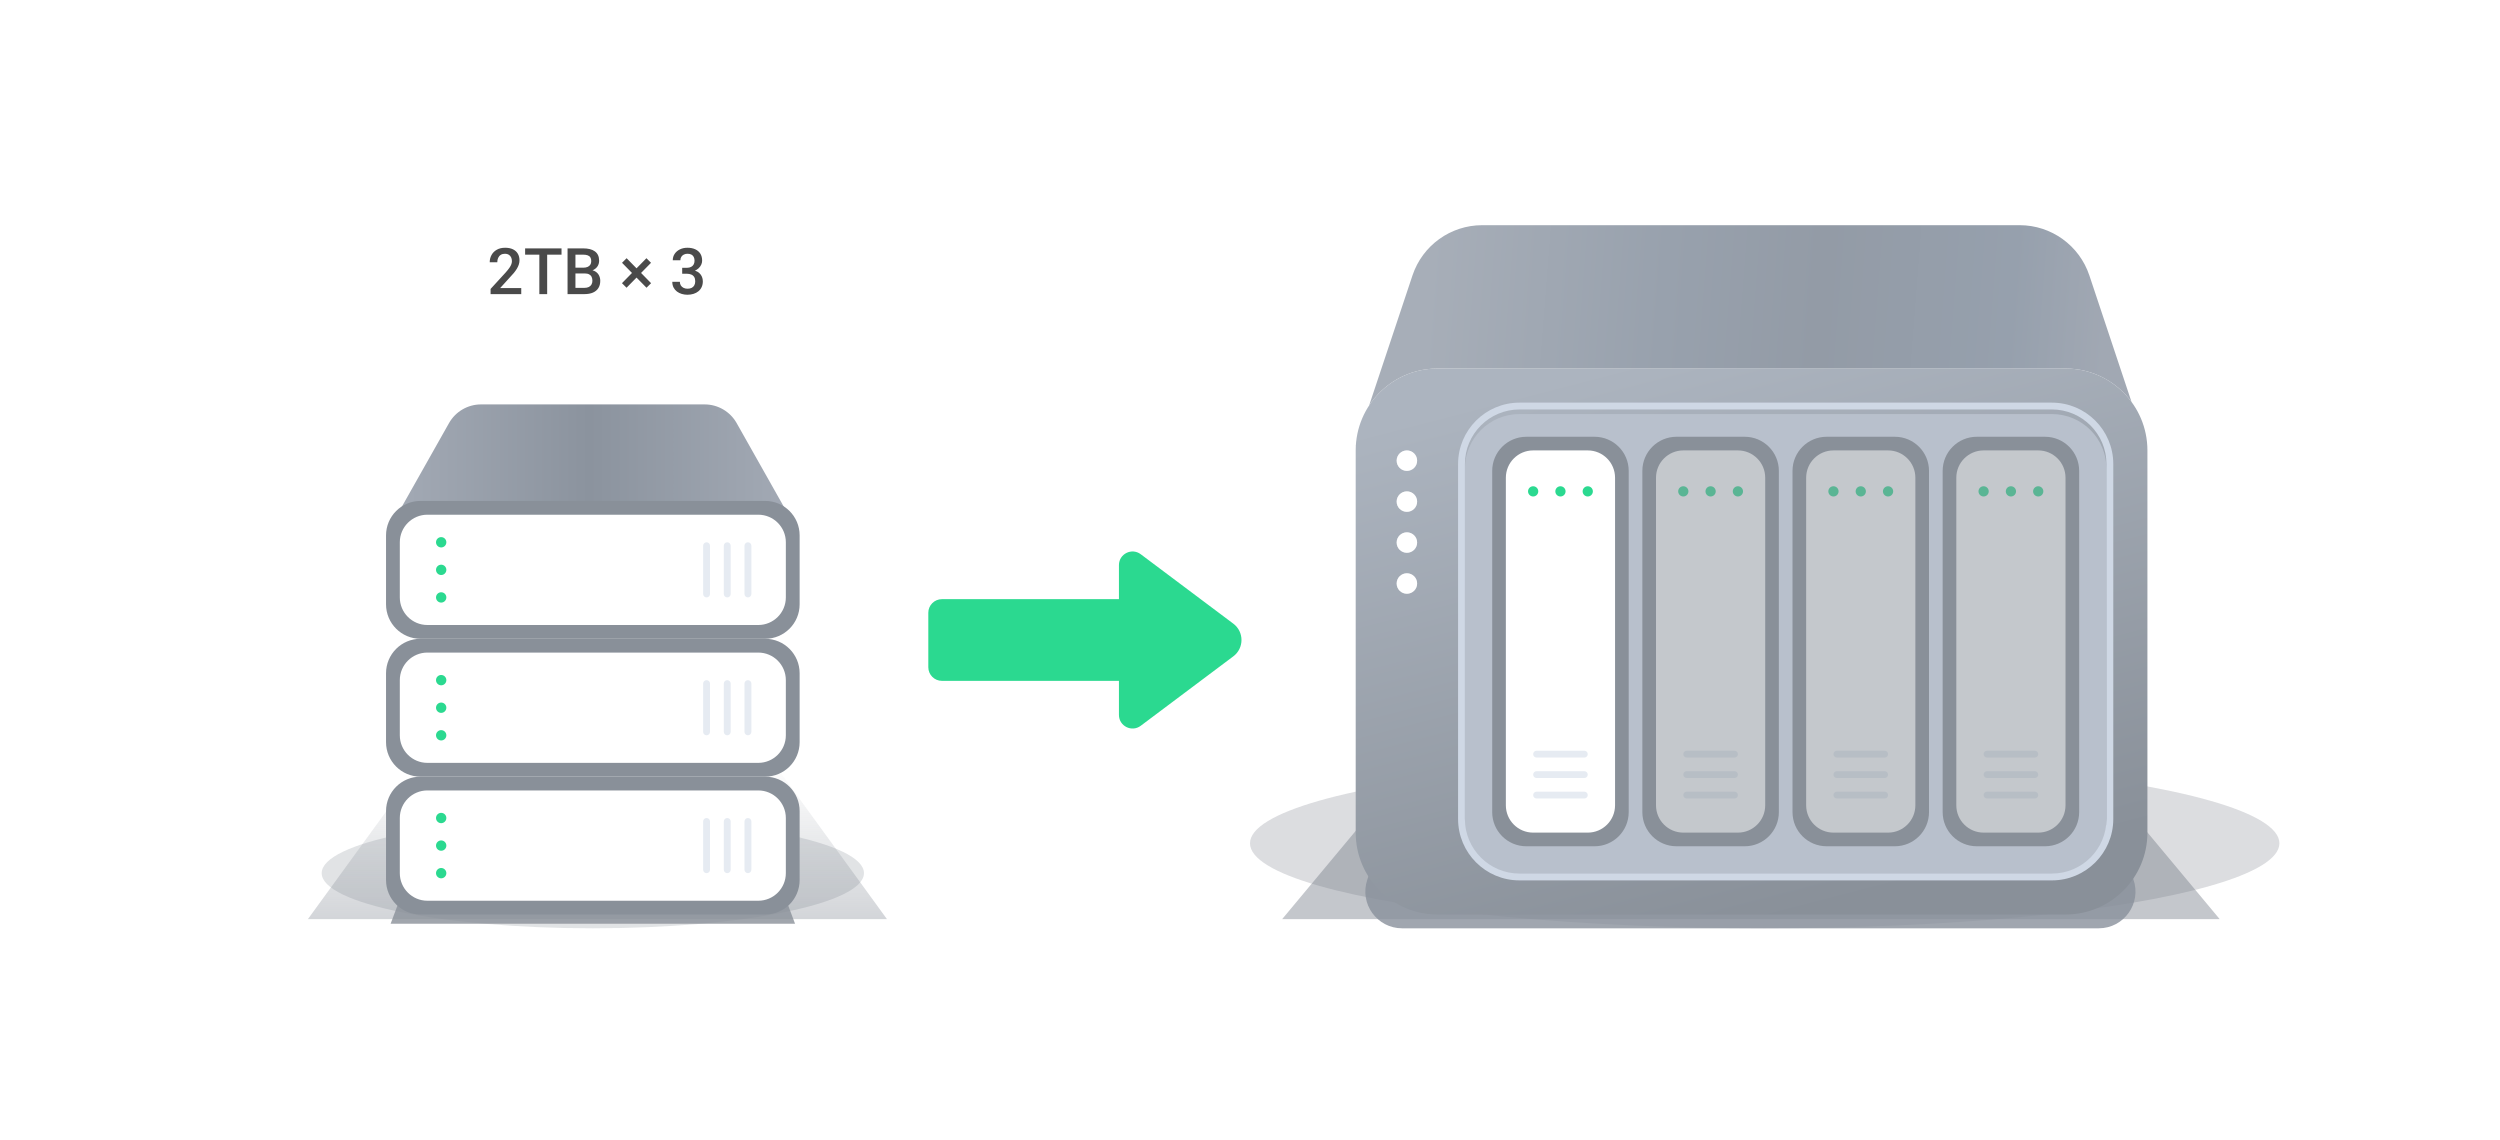 <svg xmlns="http://www.w3.org/2000/svg" width="544" height="248" fill="none" viewBox="0 0 544 248"><mask id="mask0_391_2125" style="mask-type:alpha" width="544" height="248" x="0" y="0" maskUnits="userSpaceOnUse"><rect width="544" height="248" fill="#fff"/></mask><path fill="#2BD990" d="M268.37 142.82C270.741 141.042 270.741 137.487 268.37 135.709L248.222 120.598C246.269 119.133 243.481 120.527 243.481 122.968V130.376H204.963C203.327 130.376 202 131.703 202 133.339V145.191C202 146.827 203.327 148.154 204.963 148.154H243.481V155.561C243.481 158.003 246.269 159.396 248.222 157.931L268.37 142.82Z"/><g filter="url(#filter0_f_391_2125)"><ellipse cx="384" cy="183.5" fill="#6C7480" fill-opacity=".24" rx="112" ry="18.5"/></g><g filter="url(#filter1_f_391_2125)"><path fill="#6C7480" fill-opacity=".4" d="M319 152H443L483 200H279L319 152Z"/></g><g filter="url(#filter2_f_391_2125)"><path fill="#88909B" fill-opacity=".8" d="M310 154H451L464.221 191.329C466.065 196.536 462.203 202 456.68 202H305.099C299.639 202 295.783 196.65 297.51 191.47L310 154Z"/></g><g filter="url(#filter3_iiii_391_2125)"><path fill="url(#paint0_linear_391_2125)" d="M295 98.01C295 88.168 302.979 80.189 312.822 80.189H449.456C459.299 80.189 467.278 88.168 467.278 98.01V181.179C467.278 191.022 459.299 199.001 449.456 199.001H312.822C302.979 199.001 295 191.022 295 181.179V98.01Z"/></g><g filter="url(#filter4_ii_391_2125)"><path fill="url(#paint1_linear_391_2125)" fill-rule="evenodd" d="M322.532 49C315.645 49 309.531 53.407 307.353 59.94L297.926 88.223C301.112 83.383 306.594 80.189 312.822 80.189H449.456C455.35 80.189 460.575 83.049 463.819 87.458L454.647 59.94C452.469 53.407 446.355 49 439.468 49H322.532ZM295.028 97C295.03 96.966 295.032 96.932 295.034 96.897L295 97H295.028Z" clip-rule="evenodd"/></g><g filter="url(#filter5_i_391_2125)"><path fill="#B8C0CC" d="M318.763 100.981C318.763 94.419 324.082 89.1 330.644 89.1H446.486C453.048 89.1 458.367 94.419 458.367 100.981V178.209C458.367 184.771 453.048 190.09 446.486 190.09H330.644C324.082 190.09 318.763 184.771 318.763 178.209V100.981Z"/></g><path fill="#CFD8E5" fill-rule="evenodd" d="M330.644 87.613H446.486C453.868 87.613 459.852 93.598 459.852 100.98V178.208C459.852 185.59 453.868 191.574 446.486 191.574H330.644C323.262 191.574 317.277 185.59 317.277 178.208V100.98C317.277 93.598 323.262 87.613 330.644 87.613ZM330.644 89.098C324.082 89.098 318.762 94.418 318.762 100.98V178.208C318.762 184.769 324.082 190.089 330.644 190.089H446.486C453.047 190.089 458.367 184.769 458.367 178.208V100.98C458.367 94.418 453.047 89.098 446.486 89.098H330.644Z" clip-rule="evenodd"/><g filter="url(#filter6_f_391_2125)"><path fill="#fff" fill-opacity=".4" d="M308.367 100.237C308.367 101.468 307.369 102.465 306.139 102.465C304.909 102.465 303.911 101.468 303.911 100.237C303.911 99.007 304.909 98.01 306.139 98.01C307.369 98.01 308.367 99.007 308.367 100.237Z"/></g><path fill="#fff" d="M308.367 100.237C308.367 101.468 307.369 102.465 306.139 102.465C304.909 102.465 303.911 101.468 303.911 100.237C303.911 99.007 304.909 98.01 306.139 98.01C307.369 98.01 308.367 99.007 308.367 100.237Z"/><g filter="url(#filter7_f_391_2125)"><path fill="#fff" fill-opacity=".4" d="M308.367 109.149C308.367 110.379 307.369 111.376 306.139 111.376C304.909 111.376 303.911 110.379 303.911 109.149C303.911 107.918 304.909 106.921 306.139 106.921C307.369 106.921 308.367 107.918 308.367 109.149Z"/></g><path fill="#fff" d="M308.367 109.149C308.367 110.379 307.369 111.376 306.139 111.376C304.909 111.376 303.911 110.379 303.911 109.149C303.911 107.918 304.909 106.921 306.139 106.921C307.369 106.921 308.367 107.918 308.367 109.149Z"/><g filter="url(#filter8_f_391_2125)"><path fill="#fff" fill-opacity=".4" d="M308.367 118.06C308.367 119.29 307.369 120.287 306.139 120.287C304.909 120.287 303.911 119.29 303.911 118.06C303.911 116.829 304.909 115.832 306.139 115.832C307.369 115.832 308.367 116.829 308.367 118.06Z"/></g><path fill="#fff" d="M308.367 118.06C308.367 119.29 307.369 120.287 306.139 120.287C304.909 120.287 303.911 119.29 303.911 118.06C303.911 116.829 304.909 115.832 306.139 115.832C307.369 115.832 308.367 116.829 308.367 118.06Z"/><g filter="url(#filter9_f_391_2125)"><path fill="#fff" fill-opacity=".4" d="M308.367 126.971C308.367 128.201 307.369 129.199 306.139 129.199C304.909 129.199 303.911 128.201 303.911 126.971C303.911 125.741 304.909 124.743 306.139 124.743C307.369 124.743 308.367 125.741 308.367 126.971Z"/></g><path fill="#fff" d="M308.367 126.971C308.367 128.201 307.369 129.199 306.139 129.199C304.909 129.199 303.911 128.201 303.911 126.971C303.911 125.741 304.909 124.743 306.139 124.743C307.369 124.743 308.367 125.741 308.367 126.971Z"/><path fill="#899099" d="M324.703 102.466C324.703 98.365 328.028 95.04 332.129 95.04H346.98C351.082 95.04 354.406 98.365 354.406 102.466V176.723C354.406 180.825 351.082 184.149 346.98 184.149H332.129C328.028 184.149 324.703 180.825 324.703 176.723V102.466Z"/><path fill="#fff" d="M327.674 103.95C327.674 100.669 330.333 98.01 333.614 98.01H345.495C348.776 98.01 351.436 100.669 351.436 103.95V175.238C351.436 178.519 348.776 181.178 345.495 181.178H333.614C330.333 181.178 327.674 178.519 327.674 175.238V103.95Z"/><g filter="url(#filter10_f_391_2125)"><path fill="#2BD990" fill-opacity=".4" d="M335.099 106.922C335.099 107.742 334.434 108.407 333.614 108.407C332.794 108.407 332.129 107.742 332.129 106.922C332.129 106.101 332.794 105.437 333.614 105.437C334.434 105.437 335.099 106.101 335.099 106.922Z"/></g><path fill="#2BD990" d="M335.099 106.922C335.099 107.742 334.434 108.407 333.614 108.407C332.794 108.407 332.129 107.742 332.129 106.922C332.129 106.101 332.794 105.437 333.614 105.437C334.434 105.437 335.099 106.101 335.099 106.922Z"/><path fill="#fff" fill-rule="evenodd" d="M333.614 105.808C332.999 105.808 332.5 106.307 332.5 106.922C332.5 107.537 332.999 108.036 333.614 108.036C334.229 108.036 334.728 107.537 334.728 106.922C334.728 106.307 334.229 105.808 333.614 105.808ZM331.757 106.922C331.757 105.897 332.588 105.065 333.614 105.065C334.639 105.065 335.47 105.897 335.47 106.922C335.47 107.947 334.639 108.778 333.614 108.778C332.588 108.778 331.757 107.947 331.757 106.922Z" clip-rule="evenodd"/><g filter="url(#filter11_f_391_2125)"><path fill="#2BD990" fill-opacity=".4" d="M341.04 106.922C341.04 107.742 340.375 108.407 339.555 108.407C338.735 108.407 338.07 107.742 338.07 106.922C338.07 106.101 338.735 105.437 339.555 105.437C340.375 105.437 341.04 106.101 341.04 106.922Z"/></g><path fill="#2BD990" d="M341.04 106.922C341.04 107.742 340.375 108.407 339.555 108.407C338.735 108.407 338.07 107.742 338.07 106.922C338.07 106.101 338.735 105.437 339.555 105.437C340.375 105.437 341.04 106.101 341.04 106.922Z"/><path fill="#fff" fill-rule="evenodd" d="M339.555 105.808C338.94 105.808 338.441 106.307 338.441 106.922C338.441 107.537 338.94 108.036 339.555 108.036C340.17 108.036 340.669 107.537 340.669 106.922C340.669 106.307 340.17 105.808 339.555 105.808ZM337.698 106.922C337.698 105.897 338.529 105.065 339.555 105.065C340.58 105.065 341.411 105.897 341.411 106.922C341.411 107.947 340.58 108.778 339.555 108.778C338.529 108.778 337.698 107.947 337.698 106.922Z" clip-rule="evenodd"/><g filter="url(#filter12_f_391_2125)"><path fill="#2BD990" fill-opacity=".4" d="M346.981 106.922C346.981 107.742 346.316 108.407 345.495 108.407C344.675 108.407 344.01 107.742 344.01 106.922C344.01 106.101 344.675 105.437 345.495 105.437C346.316 105.437 346.981 106.101 346.981 106.922Z"/></g><path fill="#2BD990" d="M346.981 106.922C346.981 107.742 346.316 108.407 345.495 108.407C344.675 108.407 344.01 107.742 344.01 106.922C344.01 106.101 344.675 105.437 345.495 105.437C346.316 105.437 346.981 106.101 346.981 106.922Z"/><path fill="#fff" fill-rule="evenodd" d="M345.495 105.808C344.88 105.808 344.381 106.307 344.381 106.922C344.381 107.537 344.88 108.036 345.495 108.036C346.11 108.036 346.609 107.537 346.609 106.922C346.609 106.307 346.11 105.808 345.495 105.808ZM343.639 106.922C343.639 105.897 344.47 105.065 345.495 105.065C346.52 105.065 347.352 105.897 347.352 106.922C347.352 107.947 346.52 108.778 345.495 108.778C344.47 108.778 343.639 107.947 343.639 106.922Z" clip-rule="evenodd"/><path fill="#E6EBF2" d="M333.614 173.01C333.614 172.6 333.946 172.268 334.357 172.268H344.753C345.163 172.268 345.495 172.6 345.495 173.01C345.495 173.42 345.163 173.753 344.753 173.753H334.357C333.946 173.753 333.614 173.42 333.614 173.01Z"/><path fill="#E6EBF2" d="M333.614 168.555C333.614 168.145 333.946 167.812 334.357 167.812H344.753C345.163 167.812 345.495 168.145 345.495 168.555C345.495 168.965 345.163 169.298 344.753 169.298H334.357C333.946 169.298 333.614 168.965 333.614 168.555Z"/><path fill="#E6EBF2" d="M333.614 164.1C333.614 163.69 333.946 163.357 334.357 163.357H344.753C345.163 163.357 345.495 163.69 345.495 164.1C345.495 164.51 345.163 164.843 344.753 164.843H334.357C333.946 164.843 333.614 164.51 333.614 164.1Z"/><path fill="#899099" d="M357.376 102.465C357.376 98.364 360.701 95.039 364.802 95.039H379.653C383.754 95.039 387.079 98.364 387.079 102.465V176.722C387.079 180.824 383.754 184.148 379.653 184.148H364.802C360.701 184.148 357.376 180.824 357.376 176.722V102.465Z"/><g opacity=".5"><path fill="#fff" d="M360.347 103.95C360.347 100.669 363.006 98.01 366.287 98.01H378.169C381.449 98.01 384.109 100.669 384.109 103.95V175.238C384.109 178.519 381.449 181.178 378.169 181.178H366.287C363.006 181.178 360.347 178.519 360.347 175.238V103.95Z"/><g filter="url(#filter13_f_391_2125)"><path fill="#2BD990" fill-opacity=".4" d="M367.773 106.921C367.773 107.741 367.108 108.406 366.287 108.406C365.467 108.406 364.802 107.741 364.802 106.921C364.802 106.1 365.467 105.436 366.287 105.436C367.108 105.436 367.773 106.1 367.773 106.921Z"/></g><path fill="#2BD990" d="M367.773 106.921C367.773 107.741 367.108 108.406 366.287 108.406C365.467 108.406 364.802 107.741 364.802 106.921C364.802 106.1 365.467 105.436 366.287 105.436C367.108 105.436 367.773 106.1 367.773 106.921Z"/><path fill="#fff" fill-rule="evenodd" d="M366.287 105.807C365.672 105.807 365.173 106.306 365.173 106.921C365.173 107.536 365.672 108.035 366.287 108.035C366.902 108.035 367.401 107.536 367.401 106.921C367.401 106.306 366.902 105.807 366.287 105.807ZM364.431 106.921C364.431 105.896 365.262 105.064 366.287 105.064C367.312 105.064 368.144 105.896 368.144 106.921C368.144 107.946 367.312 108.777 366.287 108.777C365.262 108.777 364.431 107.946 364.431 106.921Z" clip-rule="evenodd"/><g filter="url(#filter14_f_391_2125)"><path fill="#2BD990" fill-opacity=".4" d="M373.713 106.921C373.713 107.741 373.048 108.406 372.228 108.406C371.408 108.406 370.743 107.741 370.743 106.921C370.743 106.1 371.408 105.436 372.228 105.436C373.048 105.436 373.713 106.1 373.713 106.921Z"/></g><path fill="#2BD990" d="M373.713 106.921C373.713 107.741 373.048 108.406 372.228 108.406C371.408 108.406 370.743 107.741 370.743 106.921C370.743 106.1 371.408 105.436 372.228 105.436C373.048 105.436 373.713 106.1 373.713 106.921Z"/><path fill="#fff" fill-rule="evenodd" d="M372.228 105.807C371.613 105.807 371.114 106.306 371.114 106.921C371.114 107.536 371.613 108.035 372.228 108.035C372.843 108.035 373.342 107.536 373.342 106.921C373.342 106.306 372.843 105.807 372.228 105.807ZM370.371 106.921C370.371 105.896 371.202 105.064 372.228 105.064C373.253 105.064 374.084 105.896 374.084 106.921C374.084 107.946 373.253 108.777 372.228 108.777C371.202 108.777 370.371 107.946 370.371 106.921Z" clip-rule="evenodd"/><g filter="url(#filter15_f_391_2125)"><path fill="#2BD990" fill-opacity=".4" d="M379.654 106.921C379.654 107.741 378.989 108.406 378.169 108.406C377.348 108.406 376.683 107.741 376.683 106.921C376.683 106.1 377.348 105.436 378.169 105.436C378.989 105.436 379.654 106.1 379.654 106.921Z"/></g><path fill="#2BD990" d="M379.654 106.921C379.654 107.741 378.989 108.406 378.169 108.406C377.348 108.406 376.683 107.741 376.683 106.921C376.683 106.1 377.348 105.436 378.169 105.436C378.989 105.436 379.654 106.1 379.654 106.921Z"/><path fill="#fff" fill-rule="evenodd" d="M378.168 105.807C377.553 105.807 377.054 106.306 377.054 106.921C377.054 107.536 377.553 108.035 378.168 108.035C378.783 108.035 379.282 107.536 379.282 106.921C379.282 106.306 378.783 105.807 378.168 105.807ZM376.312 106.921C376.312 105.896 377.143 105.064 378.168 105.064C379.193 105.064 380.025 105.896 380.025 106.921C380.025 107.946 379.193 108.777 378.168 108.777C377.143 108.777 376.312 107.946 376.312 106.921Z" clip-rule="evenodd"/><path fill="#E6EBF2" d="M366.287 173.01C366.287 172.6 366.62 172.268 367.03 172.268H377.426C377.836 172.268 378.168 172.6 378.168 173.01C378.168 173.42 377.836 173.753 377.426 173.753H367.03C366.62 173.753 366.287 173.42 366.287 173.01Z"/><path fill="#E6EBF2" d="M366.287 168.554C366.287 168.144 366.62 167.812 367.03 167.812H377.426C377.836 167.812 378.168 168.144 378.168 168.554C378.168 168.964 377.836 169.297 377.426 169.297H367.03C366.62 169.297 366.287 168.964 366.287 168.554Z"/><path fill="#E6EBF2" d="M366.287 164.099C366.287 163.689 366.62 163.356 367.03 163.356H377.426C377.836 163.356 378.168 163.689 378.168 164.099C378.168 164.509 377.836 164.842 377.426 164.842H367.03C366.62 164.842 366.287 164.509 366.287 164.099Z"/></g><path fill="#899099" d="M390.05 102.465C390.05 98.364 393.374 95.039 397.476 95.039H412.327C416.428 95.039 419.753 98.364 419.753 102.465V176.722C419.753 180.824 416.428 184.148 412.327 184.148H397.476C393.374 184.148 390.05 180.824 390.05 176.722V102.465Z"/><g opacity=".5"><path fill="#fff" d="M393.021 103.95C393.021 100.669 395.68 98.01 398.961 98.01H410.842C414.123 98.01 416.783 100.669 416.783 103.95V175.238C416.783 178.519 414.123 181.178 410.842 181.178H398.961C395.68 181.178 393.021 178.519 393.021 175.238V103.95Z"/><g filter="url(#filter16_f_391_2125)"><path fill="#2BD990" fill-opacity=".4" d="M400.446 106.921C400.446 107.741 399.781 108.406 398.961 108.406C398.141 108.406 397.476 107.741 397.476 106.921C397.476 106.1 398.141 105.436 398.961 105.436C399.781 105.436 400.446 106.1 400.446 106.921Z"/></g><path fill="#2BD990" d="M400.446 106.921C400.446 107.741 399.781 108.406 398.961 108.406C398.141 108.406 397.476 107.741 397.476 106.921C397.476 106.1 398.141 105.436 398.961 105.436C399.781 105.436 400.446 106.1 400.446 106.921Z"/><path fill="#fff" fill-rule="evenodd" d="M398.961 105.807C398.346 105.807 397.847 106.306 397.847 106.921C397.847 107.536 398.346 108.035 398.961 108.035C399.576 108.035 400.075 107.536 400.075 106.921C400.075 106.306 399.576 105.807 398.961 105.807ZM397.104 106.921C397.104 105.896 397.936 105.064 398.961 105.064C399.986 105.064 400.817 105.896 400.817 106.921C400.817 107.946 399.986 108.777 398.961 108.777C397.936 108.777 397.104 107.946 397.104 106.921Z" clip-rule="evenodd"/><g filter="url(#filter17_f_391_2125)"><path fill="#2BD990" fill-opacity=".4" d="M406.387 106.921C406.387 107.741 405.722 108.406 404.902 108.406C404.082 108.406 403.417 107.741 403.417 106.921C403.417 106.1 404.082 105.436 404.902 105.436C405.722 105.436 406.387 106.1 406.387 106.921Z"/></g><path fill="#2BD990" d="M406.387 106.921C406.387 107.741 405.722 108.406 404.902 108.406C404.082 108.406 403.417 107.741 403.417 106.921C403.417 106.1 404.082 105.436 404.902 105.436C405.722 105.436 406.387 106.1 406.387 106.921Z"/><path fill="#fff" fill-rule="evenodd" d="M404.902 105.807C404.287 105.807 403.788 106.306 403.788 106.921C403.788 107.536 404.287 108.035 404.902 108.035C405.517 108.035 406.016 107.536 406.016 106.921C406.016 106.306 405.517 105.807 404.902 105.807ZM403.045 106.921C403.045 105.896 403.877 105.064 404.902 105.064C405.927 105.064 406.758 105.896 406.758 106.921C406.758 107.946 405.927 108.777 404.902 108.777C403.877 108.777 403.045 107.946 403.045 106.921Z" clip-rule="evenodd"/><g filter="url(#filter18_f_391_2125)"><path fill="#2BD990" fill-opacity=".4" d="M412.328 106.921C412.328 107.741 411.663 108.406 410.843 108.406C410.022 108.406 409.357 107.741 409.357 106.921C409.357 106.1 410.022 105.436 410.843 105.436C411.663 105.436 412.328 106.1 412.328 106.921Z"/></g><path fill="#2BD990" d="M412.328 106.921C412.328 107.741 411.663 108.406 410.843 108.406C410.022 108.406 409.357 107.741 409.357 106.921C409.357 106.1 410.022 105.436 410.843 105.436C411.663 105.436 412.328 106.1 412.328 106.921Z"/><path fill="#fff" fill-rule="evenodd" d="M410.842 105.807C410.227 105.807 409.728 106.306 409.728 106.921C409.728 107.536 410.227 108.035 410.842 108.035C411.457 108.035 411.956 107.536 411.956 106.921C411.956 106.306 411.457 105.807 410.842 105.807ZM408.986 106.921C408.986 105.896 409.817 105.064 410.842 105.064C411.868 105.064 412.699 105.896 412.699 106.921C412.699 107.946 411.868 108.777 410.842 108.777C409.817 108.777 408.986 107.946 408.986 106.921Z" clip-rule="evenodd"/><path fill="#E6EBF2" d="M398.961 173.01C398.961 172.6 399.293 172.268 399.704 172.268H410.1C410.51 172.268 410.842 172.6 410.842 173.01C410.842 173.42 410.51 173.753 410.1 173.753H399.704C399.293 173.753 398.961 173.42 398.961 173.01Z"/><path fill="#E6EBF2" d="M398.961 168.554C398.961 168.144 399.293 167.812 399.704 167.812H410.1C410.51 167.812 410.842 168.144 410.842 168.554C410.842 168.964 410.51 169.297 410.1 169.297H399.704C399.293 169.297 398.961 168.964 398.961 168.554Z"/><path fill="#E6EBF2" d="M398.961 164.099C398.961 163.689 399.293 163.356 399.704 163.356H410.1C410.51 163.356 410.842 163.689 410.842 164.099C410.842 164.509 410.51 164.842 410.1 164.842H399.704C399.293 164.842 398.961 164.509 398.961 164.099Z"/></g><path fill="#899099" d="M422.723 102.465C422.723 98.364 426.048 95.039 430.149 95.039H445C449.102 95.039 452.426 98.364 452.426 102.465V176.722C452.426 180.824 449.102 184.148 445 184.148H430.149C426.048 184.148 422.723 180.824 422.723 176.722V102.465Z"/><g opacity=".5"><path fill="#fff" d="M425.694 103.95C425.694 100.669 428.354 98.01 431.634 98.01H443.516C446.797 98.01 449.456 100.669 449.456 103.95V175.238C449.456 178.519 446.797 181.178 443.516 181.178H431.634C428.354 181.178 425.694 178.519 425.694 175.238V103.95Z"/><g filter="url(#filter19_f_391_2125)"><path fill="#2BD990" fill-opacity=".4" d="M433.119 106.921C433.119 107.741 432.455 108.406 431.634 108.406C430.814 108.406 430.149 107.741 430.149 106.921C430.149 106.1 430.814 105.436 431.634 105.436C432.455 105.436 433.119 106.1 433.119 106.921Z"/></g><path fill="#2BD990" d="M433.119 106.921C433.119 107.741 432.455 108.406 431.634 108.406C430.814 108.406 430.149 107.741 430.149 106.921C430.149 106.1 430.814 105.436 431.634 105.436C432.455 105.436 433.119 106.1 433.119 106.921Z"/><path fill="#fff" fill-rule="evenodd" d="M431.634 105.807C431.019 105.807 430.52 106.306 430.52 106.921C430.52 107.536 431.019 108.035 431.634 108.035C432.249 108.035 432.748 107.536 432.748 106.921C432.748 106.306 432.249 105.807 431.634 105.807ZM429.778 106.921C429.778 105.896 430.609 105.064 431.634 105.064C432.659 105.064 433.49 105.896 433.49 106.921C433.49 107.946 432.659 108.777 431.634 108.777C430.609 108.777 429.778 107.946 429.778 106.921Z" clip-rule="evenodd"/><g filter="url(#filter20_f_391_2125)"><path fill="#2BD990" fill-opacity=".4" d="M439.06 106.921C439.06 107.741 438.395 108.406 437.575 108.406C436.755 108.406 436.09 107.741 436.09 106.921C436.09 106.1 436.755 105.436 437.575 105.436C438.395 105.436 439.06 106.1 439.06 106.921Z"/></g><path fill="#2BD990" d="M439.06 106.921C439.06 107.741 438.395 108.406 437.575 108.406C436.755 108.406 436.09 107.741 436.09 106.921C436.09 106.1 436.755 105.436 437.575 105.436C438.395 105.436 439.06 106.1 439.06 106.921Z"/><path fill="#fff" fill-rule="evenodd" d="M437.575 105.807C436.96 105.807 436.461 106.306 436.461 106.921C436.461 107.536 436.96 108.035 437.575 108.035C438.19 108.035 438.689 107.536 438.689 106.921C438.689 106.306 438.19 105.807 437.575 105.807ZM435.719 106.921C435.719 105.896 436.55 105.064 437.575 105.064C438.6 105.064 439.431 105.896 439.431 106.921C439.431 107.946 438.6 108.777 437.575 108.777C436.55 108.777 435.719 107.946 435.719 106.921Z" clip-rule="evenodd"/><g filter="url(#filter21_f_391_2125)"><path fill="#2BD990" fill-opacity=".4" d="M445.001 106.921C445.001 107.741 444.336 108.406 443.516 108.406C442.695 108.406 442.031 107.741 442.031 106.921C442.031 106.1 442.695 105.436 443.516 105.436C444.336 105.436 445.001 106.1 445.001 106.921Z"/></g><path fill="#2BD990" d="M445.001 106.921C445.001 107.741 444.336 108.406 443.516 108.406C442.695 108.406 442.031 107.741 442.031 106.921C442.031 106.1 442.695 105.436 443.516 105.436C444.336 105.436 445.001 106.1 445.001 106.921Z"/><path fill="#fff" fill-rule="evenodd" d="M443.515 105.807C442.9 105.807 442.402 106.306 442.402 106.921C442.402 107.536 442.9 108.035 443.515 108.035C444.131 108.035 444.629 107.536 444.629 106.921C444.629 106.306 444.131 105.807 443.515 105.807ZM441.659 106.921C441.659 105.896 442.49 105.064 443.515 105.064C444.541 105.064 445.372 105.896 445.372 106.921C445.372 107.946 444.541 108.777 443.515 108.777C442.49 108.777 441.659 107.946 441.659 106.921Z" clip-rule="evenodd"/><path fill="#E6EBF2" d="M431.634 173.01C431.634 172.6 431.967 172.268 432.377 172.268H442.773C443.183 172.268 443.515 172.6 443.515 173.01C443.515 173.42 443.183 173.753 442.773 173.753H432.377C431.967 173.753 431.634 173.42 431.634 173.01Z"/><path fill="#E6EBF2" d="M431.634 168.554C431.634 168.144 431.967 167.812 432.377 167.812H442.773C443.183 167.812 443.515 168.144 443.515 168.554C443.515 168.964 443.183 169.297 442.773 169.297H432.377C431.967 169.297 431.634 168.964 431.634 168.554Z"/><path fill="#E6EBF2" d="M431.634 164.099C431.634 163.689 431.967 163.356 432.377 163.356H442.773C443.183 163.356 443.515 163.689 443.515 164.099C443.515 164.509 443.183 164.842 442.773 164.842H432.377C431.967 164.842 431.634 164.509 431.634 164.099Z"/></g><g filter="url(#filter22_f_391_2125)"><ellipse cx="129" cy="190" fill="#6C7480" fill-opacity=".2" rx="59" ry="12"/></g><g filter="url(#filter23_f_391_2125)"><path fill="url(#paint2_linear_391_2125)" fill-opacity=".3" d="M91.706 166H168.294L193 200H67L91.706 166Z"/></g><g filter="url(#filter24_f_391_2125)"><path fill="#899099" fill-opacity=".8" d="M94 177H164L173 201H85L94 177Z"/></g><path fill="#899099" d="M91.5 199C87.358 199 84 195.642 84 191.5V176.5C84 172.358 87.358 169 91.5 169H166.5C170.642 169 174 172.358 174 176.5V191.5C174 195.642 170.642 199 166.5 199H91.5Z"/><path fill="#fff" d="M92.999 196C89.686 196 86.999 193.314 86.999 190V178C86.999 174.686 89.686 172 92.999 172H164.999C168.313 172 170.999 174.686 170.999 178V190C170.999 193.314 168.313 196 164.999 196H92.999Z"/><g filter="url(#filter25_f_391_2125)"><path fill="#2BD990" fill-opacity=".4" d="M96 188.5C96.828 188.5 97.5 189.172 97.5 190C97.5 190.828 96.828 191.5 96 191.5C95.172 191.5 94.5 190.828 94.5 190C94.5 189.172 95.172 188.5 96 188.5Z"/></g><path fill="#2BD990" d="M96 188.5C96.828 188.5 97.5 189.172 97.5 190C97.5 190.828 96.828 191.5 96 191.5C95.172 191.5 94.5 190.828 94.5 190C94.5 189.172 95.172 188.5 96 188.5Z"/><path fill="#fff" fill-rule="evenodd" d="M94.875 190C94.875 190.621 95.379 191.125 96 191.125C96.622 191.125 97.125 190.621 97.125 190C97.125 189.379 96.622 188.875 96 188.875C95.379 188.875 94.875 189.379 94.875 190ZM96 191.875C94.965 191.875 94.125 191.036 94.125 190C94.125 188.964 94.965 188.125 96 188.125C97.036 188.125 97.875 188.964 97.875 190C97.875 191.036 97.036 191.875 96 191.875Z" clip-rule="evenodd"/><g filter="url(#filter26_f_391_2125)"><path fill="#2BD990" fill-opacity=".4" d="M96 182.5C96.828 182.5 97.5 183.172 97.5 184C97.5 184.828 96.828 185.5 96 185.5C95.172 185.5 94.5 184.828 94.5 184C94.5 183.172 95.172 182.5 96 182.5Z"/></g><path fill="#2BD990" d="M96 182.5C96.828 182.5 97.5 183.172 97.5 184C97.5 184.828 96.828 185.5 96 185.5C95.172 185.5 94.5 184.828 94.5 184C94.5 183.172 95.172 182.5 96 182.5Z"/><path fill="#fff" fill-rule="evenodd" d="M94.875 184C94.875 184.621 95.379 185.125 96 185.125C96.622 185.125 97.125 184.621 97.125 184C97.125 183.379 96.622 182.875 96 182.875C95.379 182.875 94.875 183.379 94.875 184ZM96 185.875C94.965 185.875 94.125 185.036 94.125 184C94.125 182.964 94.965 182.125 96 182.125C97.036 182.125 97.875 182.964 97.875 184C97.875 185.036 97.036 185.875 96 185.875Z" clip-rule="evenodd"/><g filter="url(#filter27_f_391_2125)"><path fill="#2BD990" fill-opacity=".4" d="M96 176.5C96.828 176.5 97.5 177.172 97.5 178C97.5 178.828 96.828 179.5 96 179.5C95.172 179.5 94.5 178.828 94.5 178C94.5 177.172 95.172 176.5 96 176.5Z"/></g><path fill="#2BD990" d="M96 176.5C96.828 176.5 97.5 177.172 97.5 178C97.5 178.828 96.828 179.5 96 179.5C95.172 179.5 94.5 178.828 94.5 178C94.5 177.172 95.172 176.5 96 176.5Z"/><path fill="#fff" fill-rule="evenodd" d="M94.875 178C94.875 178.621 95.379 179.125 96 179.125C96.622 179.125 97.125 178.621 97.125 178C97.125 177.379 96.622 176.875 96 176.875C95.379 176.875 94.875 177.379 94.875 178ZM96 179.875C94.965 179.875 94.125 179.036 94.125 178C94.125 176.964 94.965 176.125 96 176.125C97.036 176.125 97.875 176.964 97.875 178C97.875 179.036 97.036 179.875 96 179.875Z" clip-rule="evenodd"/><path fill="#E6EBF2" d="M162.75 190C162.335 190 162 189.664 162 189.25V178.75C162 178.336 162.335 178 162.75 178C163.164 178 163.5 178.336 163.5 178.75V189.25C163.5 189.664 163.164 190 162.75 190Z"/><path fill="#E6EBF2" d="M158.25 190C157.836 190 157.5 189.664 157.5 189.25V178.75C157.5 178.336 157.836 178 158.25 178C158.664 178 159 178.336 159 178.75V189.25C159 189.664 158.664 190 158.25 190Z"/><path fill="#E6EBF2" d="M153.75 190C153.336 190 153 189.664 153 189.25V178.75C153 178.336 153.336 178 153.75 178C154.165 178 154.5 178.336 154.5 178.75V189.25C154.5 189.664 154.165 190 153.75 190Z"/><path fill="#899099" d="M91.5 169C87.358 169 84 165.642 84 161.5V146.5C84 142.358 87.358 139 91.5 139H166.5C170.642 139 174 142.358 174 146.5V161.5C174 165.642 170.642 169 166.5 169H91.5Z"/><path fill="#fff" d="M92.999 166C89.686 166 86.999 163.314 86.999 160V148C86.999 144.686 89.686 142 92.999 142H164.999C168.313 142 170.999 144.686 170.999 148V160C170.999 163.314 168.313 166 164.999 166H92.999Z"/><g filter="url(#filter28_f_391_2125)"><path fill="#2BD990" fill-opacity=".4" d="M96 158.5C96.828 158.5 97.5 159.172 97.5 160C97.5 160.828 96.828 161.5 96 161.5C95.172 161.5 94.5 160.828 94.5 160C94.5 159.172 95.172 158.5 96 158.5Z"/></g><path fill="#2BD990" d="M96 158.5C96.828 158.5 97.5 159.172 97.5 160C97.5 160.828 96.828 161.5 96 161.5C95.172 161.5 94.5 160.828 94.5 160C94.5 159.172 95.172 158.5 96 158.5Z"/><path fill="#fff" fill-rule="evenodd" d="M94.875 160C94.875 160.621 95.379 161.125 96 161.125C96.622 161.125 97.125 160.621 97.125 160C97.125 159.379 96.622 158.875 96 158.875C95.379 158.875 94.875 159.379 94.875 160ZM96 161.875C94.965 161.875 94.125 161.036 94.125 160C94.125 158.964 94.965 158.125 96 158.125C97.036 158.125 97.875 158.964 97.875 160C97.875 161.036 97.036 161.875 96 161.875Z" clip-rule="evenodd"/><g filter="url(#filter29_f_391_2125)"><path fill="#2BD990" fill-opacity=".4" d="M96 152.5C96.828 152.5 97.5 153.172 97.5 154C97.5 154.828 96.828 155.5 96 155.5C95.172 155.5 94.5 154.828 94.5 154C94.5 153.172 95.172 152.5 96 152.5Z"/></g><path fill="#2BD990" d="M96 152.5C96.828 152.5 97.5 153.172 97.5 154C97.5 154.828 96.828 155.5 96 155.5C95.172 155.5 94.5 154.828 94.5 154C94.5 153.172 95.172 152.5 96 152.5Z"/><path fill="#fff" fill-rule="evenodd" d="M94.875 154C94.875 154.621 95.379 155.125 96 155.125C96.622 155.125 97.125 154.621 97.125 154C97.125 153.379 96.622 152.875 96 152.875C95.379 152.875 94.875 153.379 94.875 154ZM96 155.875C94.965 155.875 94.125 155.036 94.125 154C94.125 152.964 94.965 152.125 96 152.125C97.036 152.125 97.875 152.964 97.875 154C97.875 155.036 97.036 155.875 96 155.875Z" clip-rule="evenodd"/><g filter="url(#filter30_f_391_2125)"><path fill="#2BD990" fill-opacity=".4" d="M96 146.5C96.828 146.5 97.5 147.172 97.5 148C97.5 148.828 96.828 149.5 96 149.5C95.172 149.5 94.5 148.828 94.5 148C94.5 147.172 95.172 146.5 96 146.5Z"/></g><path fill="#2BD990" d="M96 146.5C96.828 146.5 97.5 147.172 97.5 148C97.5 148.828 96.828 149.5 96 149.5C95.172 149.5 94.5 148.828 94.5 148C94.5 147.172 95.172 146.5 96 146.5Z"/><path fill="#fff" fill-rule="evenodd" d="M94.875 148C94.875 148.621 95.379 149.125 96 149.125C96.622 149.125 97.125 148.621 97.125 148C97.125 147.379 96.622 146.875 96 146.875C95.379 146.875 94.875 147.379 94.875 148ZM96 149.875C94.965 149.875 94.125 149.036 94.125 148C94.125 146.964 94.965 146.125 96 146.125C97.036 146.125 97.875 146.964 97.875 148C97.875 149.036 97.036 149.875 96 149.875Z" clip-rule="evenodd"/><path fill="#E6EBF2" d="M162.75 160C162.335 160 162 159.664 162 159.25V148.75C162 148.336 162.335 148 162.75 148C163.164 148 163.5 148.336 163.5 148.75V159.25C163.5 159.664 163.164 160 162.75 160Z"/><path fill="#E6EBF2" d="M158.25 160C157.836 160 157.5 159.664 157.5 159.25V148.75C157.5 148.336 157.836 148 158.25 148C158.664 148 159 148.336 159 148.75V159.25C159 159.664 158.664 160 158.25 160Z"/><path fill="#E6EBF2" d="M153.75 160C153.336 160 153 159.664 153 159.25V148.75C153 148.336 153.336 148 153.75 148C154.165 148 154.5 148.336 154.5 148.75V159.25C154.5 159.664 154.165 160 153.75 160Z"/><g filter="url(#filter31_i_391_2125)"><path fill="url(#paint3_linear_391_2125)" d="M97.704 91.068C99.123 88.555 101.785 87 104.672 87H153.329C156.215 87 158.878 88.555 160.296 91.069L173.8 115H84.2L97.704 91.068Z"/></g><path fill="url(#paint4_linear_391_2125)" d="M91.5 139C87.358 139 84 135.642 84 131.5V116.5C84 112.358 87.358 109 91.5 109H166.5C170.642 109 174 112.358 174 116.5V131.5C174 135.642 170.642 139 166.5 139H91.5Z"/><path fill="#fff" d="M92.999 136C89.686 136 86.999 133.314 86.999 130V118C86.999 114.686 89.686 112 92.999 112H165C168.313 112 171 114.686 171 118V130C171 133.314 168.313 136 165 136H92.999Z"/><g filter="url(#filter32_f_391_2125)"><path fill="#2BD990" fill-opacity=".4" d="M96 128.5C96.829 128.5 97.5 129.172 97.5 130C97.5 130.828 96.829 131.5 96 131.5C95.172 131.5 94.5 130.828 94.5 130C94.5 129.172 95.172 128.5 96 128.5Z"/></g><path fill="#2BD990" d="M96 128.5C96.829 128.5 97.5 129.172 97.5 130C97.5 130.828 96.829 131.5 96 131.5C95.172 131.5 94.5 130.828 94.5 130C94.5 129.172 95.172 128.5 96 128.5Z"/><path fill="#fff" fill-rule="evenodd" d="M94.876 130C94.876 130.621 95.379 131.125 96.001 131.125C96.622 131.125 97.126 130.621 97.126 130C97.126 129.379 96.622 128.875 96.001 128.875C95.379 128.875 94.876 129.379 94.876 130ZM96.001 131.875C94.965 131.875 94.126 131.036 94.126 130C94.126 128.964 94.965 128.125 96.001 128.125C97.036 128.125 97.876 128.964 97.876 130C97.876 131.036 97.036 131.875 96.001 131.875Z" clip-rule="evenodd"/><g filter="url(#filter33_f_391_2125)"><path fill="#2BD990" fill-opacity=".4" d="M96 122.5C96.829 122.5 97.5 123.172 97.5 124C97.5 124.828 96.829 125.5 96 125.5C95.172 125.5 94.5 124.828 94.5 124C94.5 123.172 95.172 122.5 96 122.5Z"/></g><path fill="#2BD990" d="M96 122.5C96.829 122.5 97.5 123.172 97.5 124C97.5 124.828 96.829 125.5 96 125.5C95.172 125.5 94.5 124.828 94.5 124C94.5 123.172 95.172 122.5 96 122.5Z"/><path fill="#fff" fill-rule="evenodd" d="M94.876 124C94.876 124.621 95.379 125.125 96.001 125.125C96.622 125.125 97.126 124.621 97.126 124C97.126 123.379 96.622 122.875 96.001 122.875C95.379 122.875 94.876 123.379 94.876 124ZM96.001 125.875C94.965 125.875 94.126 125.036 94.126 124C94.126 122.964 94.965 122.125 96.001 122.125C97.036 122.125 97.876 122.964 97.876 124C97.876 125.036 97.036 125.875 96.001 125.875Z" clip-rule="evenodd"/><g filter="url(#filter34_f_391_2125)"><path fill="#2BD990" fill-opacity=".4" d="M96 116.5C96.829 116.5 97.5 117.172 97.5 118C97.5 118.828 96.829 119.5 96 119.5C95.172 119.5 94.5 118.828 94.5 118C94.5 117.172 95.172 116.5 96 116.5Z"/></g><path fill="#2BD990" d="M96 116.5C96.829 116.5 97.5 117.172 97.5 118C97.5 118.828 96.829 119.5 96 119.5C95.172 119.5 94.5 118.828 94.5 118C94.5 117.172 95.172 116.5 96 116.5Z"/><path fill="#fff" fill-rule="evenodd" d="M94.876 118C94.876 118.621 95.379 119.125 96.001 119.125C96.622 119.125 97.126 118.621 97.126 118C97.126 117.379 96.622 116.875 96.001 116.875C95.379 116.875 94.876 117.379 94.876 118ZM96.001 119.875C94.965 119.875 94.126 119.036 94.126 118C94.126 116.964 94.965 116.125 96.001 116.125C97.036 116.125 97.876 116.964 97.876 118C97.876 119.036 97.036 119.875 96.001 119.875Z" clip-rule="evenodd"/><path fill="#E6EBF2" d="M162.75 130C162.335 130 162 129.664 162 129.25V118.75C162 118.336 162.335 118 162.75 118C163.164 118 163.5 118.336 163.5 118.75V129.25C163.5 129.664 163.164 130 162.75 130Z"/><path fill="#E6EBF2" d="M158.25 130C157.836 130 157.5 129.664 157.5 129.25V118.75C157.5 118.336 157.836 118 158.25 118C158.664 118 159 118.336 159 118.75V129.25C159 129.664 158.664 130 158.25 130Z"/><path fill="#E6EBF2" d="M153.75 130C153.336 130 153 129.664 153 129.25V118.75C153 118.336 153.336 118 153.75 118C154.165 118 154.5 118.336 154.5 118.75V129.25C154.5 129.664 154.165 130 153.75 130Z"/><path fill="#4A4A4A" d="M113.424 62.688V64H106.752V62.872L109.992 59.338C110.348 58.937 110.628 58.59 110.833 58.299C111.038 58.007 111.182 57.745 111.264 57.513C111.35 57.276 111.394 57.046 111.394 56.822C111.394 56.508 111.334 56.232 111.216 55.995C111.102 55.754 110.933 55.565 110.71 55.428C110.487 55.286 110.215 55.216 109.896 55.216C109.527 55.216 109.217 55.296 108.967 55.455C108.716 55.615 108.527 55.836 108.399 56.118C108.272 56.396 108.208 56.715 108.208 57.075H106.561C106.561 56.496 106.693 55.968 106.957 55.489C107.221 55.006 107.604 54.623 108.105 54.341C108.607 54.054 109.211 53.91 109.917 53.91C110.582 53.91 111.147 54.022 111.612 54.245C112.077 54.468 112.43 54.785 112.672 55.195C112.918 55.605 113.041 56.091 113.041 56.651C113.041 56.961 112.991 57.269 112.891 57.574C112.79 57.88 112.647 58.185 112.46 58.49C112.278 58.791 112.061 59.094 111.811 59.399C111.56 59.7 111.284 60.005 110.983 60.315L108.83 62.688H113.424ZM119.063 54.047V64H117.361V54.047H119.063ZM122.188 54.047V55.414H114.265V54.047H122.188ZM127.232 59.502H124.696L124.683 58.251H126.897C127.271 58.251 127.588 58.196 127.848 58.087C128.112 57.973 128.312 57.811 128.449 57.602C128.586 57.387 128.654 57.13 128.654 56.829C128.654 56.496 128.59 56.225 128.463 56.016C128.335 55.806 128.139 55.653 127.875 55.558C127.615 55.462 127.283 55.414 126.877 55.414H125.216V64H123.5V54.047H126.877C127.424 54.047 127.911 54.099 128.34 54.204C128.773 54.309 129.14 54.473 129.44 54.696C129.746 54.915 129.976 55.193 130.131 55.53C130.29 55.867 130.37 56.269 130.37 56.733C130.37 57.144 130.272 57.52 130.076 57.861C129.88 58.199 129.591 58.474 129.208 58.688C128.825 58.903 128.349 59.03 127.779 59.071L127.232 59.502ZM127.157 64H124.156L124.929 62.64H127.157C127.545 62.64 127.868 62.576 128.128 62.448C128.388 62.316 128.581 62.136 128.709 61.908C128.841 61.676 128.907 61.405 128.907 61.095C128.907 60.771 128.85 60.491 128.736 60.254C128.622 60.012 128.442 59.828 128.196 59.7C127.95 59.568 127.629 59.502 127.232 59.502H125.305L125.318 58.251H127.827L128.217 58.723C128.764 58.741 129.213 58.862 129.563 59.085C129.919 59.308 130.183 59.598 130.356 59.953C130.53 60.309 130.616 60.691 130.616 61.102C130.616 61.735 130.477 62.266 130.199 62.694C129.926 63.123 129.532 63.449 129.017 63.672C128.502 63.891 127.882 64 127.157 64ZM136.338 62.612L135.34 61.621L140.665 56.187L141.663 57.185L136.338 62.612ZM140.679 62.612L135.354 57.185L136.352 56.187L141.677 61.621L140.679 62.612ZM148.444 58.278H149.429C149.812 58.278 150.128 58.212 150.379 58.08C150.634 57.948 150.823 57.766 150.946 57.533C151.069 57.301 151.131 57.034 151.131 56.733C151.131 56.419 151.074 56.15 150.96 55.927C150.851 55.699 150.682 55.523 150.454 55.4C150.231 55.277 149.946 55.216 149.6 55.216C149.308 55.216 149.044 55.275 148.807 55.394C148.574 55.508 148.39 55.672 148.253 55.886C148.116 56.095 148.048 56.346 148.048 56.638H146.394C146.394 56.109 146.533 55.64 146.811 55.23C147.089 54.819 147.467 54.498 147.945 54.266C148.428 54.029 148.971 53.91 149.572 53.91C150.215 53.91 150.775 54.017 151.254 54.231C151.737 54.441 152.113 54.755 152.382 55.175C152.651 55.594 152.785 56.114 152.785 56.733C152.785 57.016 152.719 57.303 152.587 57.595C152.455 57.886 152.259 58.153 151.999 58.395C151.739 58.632 151.416 58.825 151.028 58.976C150.641 59.121 150.192 59.194 149.682 59.194H148.444V58.278ZM148.444 59.563V58.661H149.682C150.265 58.661 150.762 58.73 151.172 58.866C151.587 59.003 151.924 59.192 152.184 59.434C152.443 59.671 152.632 59.942 152.751 60.247C152.874 60.552 152.936 60.876 152.936 61.218C152.936 61.683 152.851 62.097 152.683 62.462C152.519 62.822 152.284 63.127 151.979 63.378C151.673 63.629 151.315 63.818 150.905 63.945C150.5 64.073 150.058 64.137 149.579 64.137C149.151 64.137 148.741 64.078 148.349 63.959C147.957 63.84 147.606 63.665 147.296 63.433C146.986 63.196 146.74 62.902 146.558 62.551C146.38 62.195 146.291 61.785 146.291 61.32H147.938C147.938 61.617 148.007 61.879 148.144 62.106C148.285 62.33 148.481 62.505 148.731 62.633C148.987 62.76 149.278 62.824 149.606 62.824C149.953 62.824 150.251 62.763 150.502 62.64C150.753 62.517 150.944 62.334 151.076 62.093C151.213 61.851 151.281 61.56 151.281 61.218C151.281 60.83 151.206 60.516 151.056 60.274C150.905 60.033 150.691 59.855 150.413 59.741C150.135 59.623 149.807 59.563 149.429 59.563H148.444Z"/><defs><filter id="filter0_f_391_2125" width="288" height="101" x="240" y="133" color-interpolation-filters="sRGB" filterUnits="userSpaceOnUse"><feFlood flood-opacity="0" result="BackgroundImageFix"/><feBlend in="SourceGraphic" in2="BackgroundImageFix" mode="normal" result="shape"/><feGaussianBlur result="effect1_foregroundBlur_391_2125" stdDeviation="16"/></filter><filter id="filter1_f_391_2125" width="252" height="96" x="255" y="128" color-interpolation-filters="sRGB" filterUnits="userSpaceOnUse"><feFlood flood-opacity="0" result="BackgroundImageFix"/><feBlend in="SourceGraphic" in2="BackgroundImageFix" mode="normal" result="shape"/><feGaussianBlur result="effect1_foregroundBlur_391_2125" stdDeviation="12"/></filter><filter id="filter2_f_391_2125" width="183.593" height="64" x="289.093" y="146" color-interpolation-filters="sRGB" filterUnits="userSpaceOnUse"><feFlood flood-opacity="0" result="BackgroundImageFix"/><feBlend in="SourceGraphic" in2="BackgroundImageFix" mode="normal" result="shape"/><feGaussianBlur result="effect1_foregroundBlur_391_2125" stdDeviation="4"/></filter><filter id="filter3_iiii_391_2125" width="172.278" height="122.812" x="295" y="78.189" color-interpolation-filters="sRGB" filterUnits="userSpaceOnUse"><feFlood flood-opacity="0" result="BackgroundImageFix"/><feBlend in="SourceGraphic" in2="BackgroundImageFix" mode="normal" result="shape"/><feColorMatrix in="SourceAlpha" result="hardAlpha" type="matrix" values="0 0 0 0 0 0 0 0 0 0 0 0 0 0 0 0 0 0 127 0"/><feOffset dy="2"/><feGaussianBlur stdDeviation="2"/><feComposite in2="hardAlpha" k2="-1" k3="1" operator="arithmetic"/><feColorMatrix type="matrix" values="0 0 0 0 1 0 0 0 0 1 0 0 0 0 1 0 0 0 0.15 0"/><feBlend in2="shape" mode="normal" result="effect1_innerShadow_391_2125"/><feColorMatrix in="SourceAlpha" result="hardAlpha" type="matrix" values="0 0 0 0 0 0 0 0 0 0 0 0 0 0 0 0 0 0 127 0"/><feOffset dy="1"/><feGaussianBlur stdDeviation="1"/><feComposite in2="hardAlpha" k2="-1" k3="1" operator="arithmetic"/><feColorMatrix type="matrix" values="0 0 0 0 1 0 0 0 0 1 0 0 0 0 1 0 0 0 0.2 0"/><feBlend in2="effect1_innerShadow_391_2125" mode="normal" result="effect2_innerShadow_391_2125"/><feColorMatrix in="SourceAlpha" result="hardAlpha" type="matrix" values="0 0 0 0 0 0 0 0 0 0 0 0 0 0 0 0 0 0 127 0"/><feOffset dy="-2"/><feGaussianBlur stdDeviation="2"/><feComposite in2="hardAlpha" k2="-1" k3="1" operator="arithmetic"/><feColorMatrix type="matrix" values="0 0 0 0 0.358 0 0 0 0 0.376 0 0 0 0 0.4 0 0 0 0.3 0"/><feBlend in2="effect2_innerShadow_391_2125" mode="normal" result="effect3_innerShadow_391_2125"/><feColorMatrix in="SourceAlpha" result="hardAlpha" type="matrix" values="0 0 0 0 0 0 0 0 0 0 0 0 0 0 0 0 0 0 127 0"/><feOffset dy="-1"/><feGaussianBlur stdDeviation=".5"/><feComposite in2="hardAlpha" k2="-1" k3="1" operator="arithmetic"/><feColorMatrix type="matrix" values="0 0 0 0 1 0 0 0 0 1 0 0 0 0 1 0 0 0 0.05 0"/><feBlend in2="effect3_innerShadow_391_2125" mode="normal" result="effect4_innerShadow_391_2125"/></filter><filter id="filter4_ii_391_2125" width="168.819" height="50" x="295" y="48" color-interpolation-filters="sRGB" filterUnits="userSpaceOnUse"><feFlood flood-opacity="0" result="BackgroundImageFix"/><feBlend in="SourceGraphic" in2="BackgroundImageFix" mode="normal" result="shape"/><feColorMatrix in="SourceAlpha" result="hardAlpha" type="matrix" values="0 0 0 0 0 0 0 0 0 0 0 0 0 0 0 0 0 0 127 0"/><feOffset dy="1"/><feGaussianBlur stdDeviation="2"/><feComposite in2="hardAlpha" k2="-1" k3="1" operator="arithmetic"/><feColorMatrix type="matrix" values="0 0 0 0 1 0 0 0 0 1 0 0 0 0 1 0 0 0 0.3 0"/><feBlend in2="shape" mode="normal" result="effect1_innerShadow_391_2125"/><feColorMatrix in="SourceAlpha" result="hardAlpha" type="matrix" values="0 0 0 0 0 0 0 0 0 0 0 0 0 0 0 0 0 0 127 0"/><feOffset dy="-1"/><feGaussianBlur stdDeviation="1"/><feComposite in2="hardAlpha" k2="-1" k3="1" operator="arithmetic"/><feColorMatrix type="matrix" values="0 0 0 0 1 0 0 0 0 1 0 0 0 0 1 0 0 0 0.06 0"/><feBlend in2="effect1_innerShadow_391_2125" mode="normal" result="effect2_innerShadow_391_2125"/></filter><filter id="filter5_i_391_2125" width="139.604" height="101.99" x="318.763" y="89.1" color-interpolation-filters="sRGB" filterUnits="userSpaceOnUse"><feFlood flood-opacity="0" result="BackgroundImageFix"/><feBlend in="SourceGraphic" in2="BackgroundImageFix" mode="normal" result="shape"/><feColorMatrix in="SourceAlpha" result="hardAlpha" type="matrix" values="0 0 0 0 0 0 0 0 0 0 0 0 0 0 0 0 0 0 127 0"/><feOffset dy="1"/><feGaussianBlur stdDeviation="1"/><feComposite in2="hardAlpha" k2="-1" k3="1" operator="arithmetic"/><feColorMatrix type="matrix" values="0 0 0 0 0.537 0 0 0 0 0.565 0 0 0 0 0.6 0 0 0 0.3 0"/><feBlend in2="shape" mode="normal" result="effect1_innerShadow_391_2125"/></filter><filter id="filter6_f_391_2125" width="12.456" height="12.455" x="299.911" y="94.01" color-interpolation-filters="sRGB" filterUnits="userSpaceOnUse"><feFlood flood-opacity="0" result="BackgroundImageFix"/><feBlend in="SourceGraphic" in2="BackgroundImageFix" mode="normal" result="shape"/><feGaussianBlur result="effect1_foregroundBlur_391_2125" stdDeviation="2"/></filter><filter id="filter7_f_391_2125" width="12.456" height="12.455" x="299.911" y="102.921" color-interpolation-filters="sRGB" filterUnits="userSpaceOnUse"><feFlood flood-opacity="0" result="BackgroundImageFix"/><feBlend in="SourceGraphic" in2="BackgroundImageFix" mode="normal" result="shape"/><feGaussianBlur result="effect1_foregroundBlur_391_2125" stdDeviation="2"/></filter><filter id="filter8_f_391_2125" width="12.456" height="12.455" x="299.911" y="111.832" color-interpolation-filters="sRGB" filterUnits="userSpaceOnUse"><feFlood flood-opacity="0" result="BackgroundImageFix"/><feBlend in="SourceGraphic" in2="BackgroundImageFix" mode="normal" result="shape"/><feGaussianBlur result="effect1_foregroundBlur_391_2125" stdDeviation="2"/></filter><filter id="filter9_f_391_2125" width="12.456" height="12.455" x="299.911" y="120.743" color-interpolation-filters="sRGB" filterUnits="userSpaceOnUse"><feFlood flood-opacity="0" result="BackgroundImageFix"/><feBlend in="SourceGraphic" in2="BackgroundImageFix" mode="normal" result="shape"/><feGaussianBlur result="effect1_foregroundBlur_391_2125" stdDeviation="2"/></filter><filter id="filter10_f_391_2125" width="8.97" height="8.971" x="329.129" y="102.437" color-interpolation-filters="sRGB" filterUnits="userSpaceOnUse"><feFlood flood-opacity="0" result="BackgroundImageFix"/><feBlend in="SourceGraphic" in2="BackgroundImageFix" mode="normal" result="shape"/><feGaussianBlur result="effect1_foregroundBlur_391_2125" stdDeviation="1.5"/></filter><filter id="filter11_f_391_2125" width="8.97" height="8.971" x="335.07" y="102.437" color-interpolation-filters="sRGB" filterUnits="userSpaceOnUse"><feFlood flood-opacity="0" result="BackgroundImageFix"/><feBlend in="SourceGraphic" in2="BackgroundImageFix" mode="normal" result="shape"/><feGaussianBlur result="effect1_foregroundBlur_391_2125" stdDeviation="1.5"/></filter><filter id="filter12_f_391_2125" width="8.97" height="8.971" x="341.01" y="102.437" color-interpolation-filters="sRGB" filterUnits="userSpaceOnUse"><feFlood flood-opacity="0" result="BackgroundImageFix"/><feBlend in="SourceGraphic" in2="BackgroundImageFix" mode="normal" result="shape"/><feGaussianBlur result="effect1_foregroundBlur_391_2125" stdDeviation="1.5"/></filter><filter id="filter13_f_391_2125" width="8.97" height="8.971" x="361.802" y="102.436" color-interpolation-filters="sRGB" filterUnits="userSpaceOnUse"><feFlood flood-opacity="0" result="BackgroundImageFix"/><feBlend in="SourceGraphic" in2="BackgroundImageFix" mode="normal" result="shape"/><feGaussianBlur result="effect1_foregroundBlur_391_2125" stdDeviation="1.5"/></filter><filter id="filter14_f_391_2125" width="8.97" height="8.971" x="367.743" y="102.436" color-interpolation-filters="sRGB" filterUnits="userSpaceOnUse"><feFlood flood-opacity="0" result="BackgroundImageFix"/><feBlend in="SourceGraphic" in2="BackgroundImageFix" mode="normal" result="shape"/><feGaussianBlur result="effect1_foregroundBlur_391_2125" stdDeviation="1.5"/></filter><filter id="filter15_f_391_2125" width="8.97" height="8.971" x="373.683" y="102.436" color-interpolation-filters="sRGB" filterUnits="userSpaceOnUse"><feFlood flood-opacity="0" result="BackgroundImageFix"/><feBlend in="SourceGraphic" in2="BackgroundImageFix" mode="normal" result="shape"/><feGaussianBlur result="effect1_foregroundBlur_391_2125" stdDeviation="1.5"/></filter><filter id="filter16_f_391_2125" width="8.97" height="8.971" x="394.476" y="102.436" color-interpolation-filters="sRGB" filterUnits="userSpaceOnUse"><feFlood flood-opacity="0" result="BackgroundImageFix"/><feBlend in="SourceGraphic" in2="BackgroundImageFix" mode="normal" result="shape"/><feGaussianBlur result="effect1_foregroundBlur_391_2125" stdDeviation="1.5"/></filter><filter id="filter17_f_391_2125" width="8.97" height="8.971" x="400.417" y="102.436" color-interpolation-filters="sRGB" filterUnits="userSpaceOnUse"><feFlood flood-opacity="0" result="BackgroundImageFix"/><feBlend in="SourceGraphic" in2="BackgroundImageFix" mode="normal" result="shape"/><feGaussianBlur result="effect1_foregroundBlur_391_2125" stdDeviation="1.5"/></filter><filter id="filter18_f_391_2125" width="8.97" height="8.971" x="406.357" y="102.436" color-interpolation-filters="sRGB" filterUnits="userSpaceOnUse"><feFlood flood-opacity="0" result="BackgroundImageFix"/><feBlend in="SourceGraphic" in2="BackgroundImageFix" mode="normal" result="shape"/><feGaussianBlur result="effect1_foregroundBlur_391_2125" stdDeviation="1.5"/></filter><filter id="filter19_f_391_2125" width="8.97" height="8.971" x="427.149" y="102.436" color-interpolation-filters="sRGB" filterUnits="userSpaceOnUse"><feFlood flood-opacity="0" result="BackgroundImageFix"/><feBlend in="SourceGraphic" in2="BackgroundImageFix" mode="normal" result="shape"/><feGaussianBlur result="effect1_foregroundBlur_391_2125" stdDeviation="1.5"/></filter><filter id="filter20_f_391_2125" width="8.97" height="8.971" x="433.09" y="102.436" color-interpolation-filters="sRGB" filterUnits="userSpaceOnUse"><feFlood flood-opacity="0" result="BackgroundImageFix"/><feBlend in="SourceGraphic" in2="BackgroundImageFix" mode="normal" result="shape"/><feGaussianBlur result="effect1_foregroundBlur_391_2125" stdDeviation="1.5"/></filter><filter id="filter21_f_391_2125" width="8.97" height="8.971" x="439.031" y="102.436" color-interpolation-filters="sRGB" filterUnits="userSpaceOnUse"><feFlood flood-opacity="0" result="BackgroundImageFix"/><feBlend in="SourceGraphic" in2="BackgroundImageFix" mode="normal" result="shape"/><feGaussianBlur result="effect1_foregroundBlur_391_2125" stdDeviation="1.5"/></filter><filter id="filter22_f_391_2125" width="182" height="88" x="38" y="146" color-interpolation-filters="sRGB" filterUnits="userSpaceOnUse"><feFlood flood-opacity="0" result="BackgroundImageFix"/><feBlend in="SourceGraphic" in2="BackgroundImageFix" mode="normal" result="shape"/><feGaussianBlur result="effect1_foregroundBlur_391_2125" stdDeviation="16"/></filter><filter id="filter23_f_391_2125" width="174" height="82" x="43" y="142" color-interpolation-filters="sRGB" filterUnits="userSpaceOnUse"><feFlood flood-opacity="0" result="BackgroundImageFix"/><feBlend in="SourceGraphic" in2="BackgroundImageFix" mode="normal" result="shape"/><feGaussianBlur result="effect1_foregroundBlur_391_2125" stdDeviation="12"/></filter><filter id="filter24_f_391_2125" width="96" height="32" x="81" y="173" color-interpolation-filters="sRGB" filterUnits="userSpaceOnUse"><feFlood flood-opacity="0" result="BackgroundImageFix"/><feBlend in="SourceGraphic" in2="BackgroundImageFix" mode="normal" result="shape"/><feGaussianBlur result="effect1_foregroundBlur_391_2125" stdDeviation="2"/></filter><filter id="filter25_f_391_2125" width="9" height="9" x="91.5" y="185.5" color-interpolation-filters="sRGB" filterUnits="userSpaceOnUse"><feFlood flood-opacity="0" result="BackgroundImageFix"/><feBlend in="SourceGraphic" in2="BackgroundImageFix" mode="normal" result="shape"/><feGaussianBlur result="effect1_foregroundBlur_391_2125" stdDeviation="1.5"/></filter><filter id="filter26_f_391_2125" width="9" height="9" x="91.5" y="179.5" color-interpolation-filters="sRGB" filterUnits="userSpaceOnUse"><feFlood flood-opacity="0" result="BackgroundImageFix"/><feBlend in="SourceGraphic" in2="BackgroundImageFix" mode="normal" result="shape"/><feGaussianBlur result="effect1_foregroundBlur_391_2125" stdDeviation="1.5"/></filter><filter id="filter27_f_391_2125" width="9" height="9" x="91.5" y="173.5" color-interpolation-filters="sRGB" filterUnits="userSpaceOnUse"><feFlood flood-opacity="0" result="BackgroundImageFix"/><feBlend in="SourceGraphic" in2="BackgroundImageFix" mode="normal" result="shape"/><feGaussianBlur result="effect1_foregroundBlur_391_2125" stdDeviation="1.5"/></filter><filter id="filter28_f_391_2125" width="9" height="9" x="91.5" y="155.5" color-interpolation-filters="sRGB" filterUnits="userSpaceOnUse"><feFlood flood-opacity="0" result="BackgroundImageFix"/><feBlend in="SourceGraphic" in2="BackgroundImageFix" mode="normal" result="shape"/><feGaussianBlur result="effect1_foregroundBlur_391_2125" stdDeviation="1.5"/></filter><filter id="filter29_f_391_2125" width="9" height="9" x="91.5" y="149.5" color-interpolation-filters="sRGB" filterUnits="userSpaceOnUse"><feFlood flood-opacity="0" result="BackgroundImageFix"/><feBlend in="SourceGraphic" in2="BackgroundImageFix" mode="normal" result="shape"/><feGaussianBlur result="effect1_foregroundBlur_391_2125" stdDeviation="1.5"/></filter><filter id="filter30_f_391_2125" width="9" height="9" x="91.5" y="143.5" color-interpolation-filters="sRGB" filterUnits="userSpaceOnUse"><feFlood flood-opacity="0" result="BackgroundImageFix"/><feBlend in="SourceGraphic" in2="BackgroundImageFix" mode="normal" result="shape"/><feGaussianBlur result="effect1_foregroundBlur_391_2125" stdDeviation="1.5"/></filter><filter id="filter31_i_391_2125" width="89.6" height="29" x="84.2" y="87" color-interpolation-filters="sRGB" filterUnits="userSpaceOnUse"><feFlood flood-opacity="0" result="BackgroundImageFix"/><feBlend in="SourceGraphic" in2="BackgroundImageFix" mode="normal" result="shape"/><feColorMatrix in="SourceAlpha" result="hardAlpha" type="matrix" values="0 0 0 0 0 0 0 0 0 0 0 0 0 0 0 0 0 0 127 0"/><feOffset dy="1"/><feGaussianBlur stdDeviation="1"/><feComposite in2="hardAlpha" k2="-1" k3="1" operator="arithmetic"/><feColorMatrix type="matrix" values="0 0 0 0 1 0 0 0 0 1 0 0 0 0 1 0 0 0 0.5 0"/><feBlend in2="shape" mode="normal" result="effect1_innerShadow_391_2125"/></filter><filter id="filter32_f_391_2125" width="9" height="9" x="91.5" y="125.5" color-interpolation-filters="sRGB" filterUnits="userSpaceOnUse"><feFlood flood-opacity="0" result="BackgroundImageFix"/><feBlend in="SourceGraphic" in2="BackgroundImageFix" mode="normal" result="shape"/><feGaussianBlur result="effect1_foregroundBlur_391_2125" stdDeviation="1.5"/></filter><filter id="filter33_f_391_2125" width="9" height="9" x="91.5" y="119.5" color-interpolation-filters="sRGB" filterUnits="userSpaceOnUse"><feFlood flood-opacity="0" result="BackgroundImageFix"/><feBlend in="SourceGraphic" in2="BackgroundImageFix" mode="normal" result="shape"/><feGaussianBlur result="effect1_foregroundBlur_391_2125" stdDeviation="1.5"/></filter><filter id="filter34_f_391_2125" width="9" height="9" x="91.5" y="113.5" color-interpolation-filters="sRGB" filterUnits="userSpaceOnUse"><feFlood flood-opacity="0" result="BackgroundImageFix"/><feBlend in="SourceGraphic" in2="BackgroundImageFix" mode="normal" result="shape"/><feGaussianBlur result="effect1_foregroundBlur_391_2125" stdDeviation="1.5"/></filter><linearGradient id="paint0_linear_391_2125" x1="359.5" x2="391" y1="77.5" y2="199" gradientUnits="userSpaceOnUse"><stop stop-color="#ACB4BF"/><stop offset="1" stop-color="#899099"/></linearGradient><linearGradient id="paint1_linear_391_2125" x1="458.5" x2="311" y1="68" y2="56.5" gradientUnits="userSpaceOnUse"><stop stop-color="#A1A8B3"/><stop offset=".141" stop-color="#96A0AD"/><stop offset=".423" stop-color="#939BA6"/><stop offset=".651" stop-color="#98A1AD"/><stop offset="1" stop-color="#A7AEB8"/></linearGradient><linearGradient id="paint2_linear_391_2125" x1="130" x2="130" y1="166" y2="200" gradientUnits="userSpaceOnUse"><stop stop-color="#6C7480" stop-opacity="0"/><stop offset="1" stop-color="#6C7480"/></linearGradient><linearGradient id="paint3_linear_391_2125" x1="168.767" x2="89.233" y1="98.958" y2="98.958" gradientUnits="userSpaceOnUse"><stop stop-color="#A1A8B3"/><stop offset=".51" stop-color="#8B939E"/><stop offset="1" stop-color="#A1A8B3"/></linearGradient><linearGradient id="paint4_linear_391_2125" x1="84" x2="174" y1="124" y2="124" gradientUnits="userSpaceOnUse"><stop stop-color="#899099"/><stop offset="1" stop-color="#899099"/></linearGradient></defs></svg>
